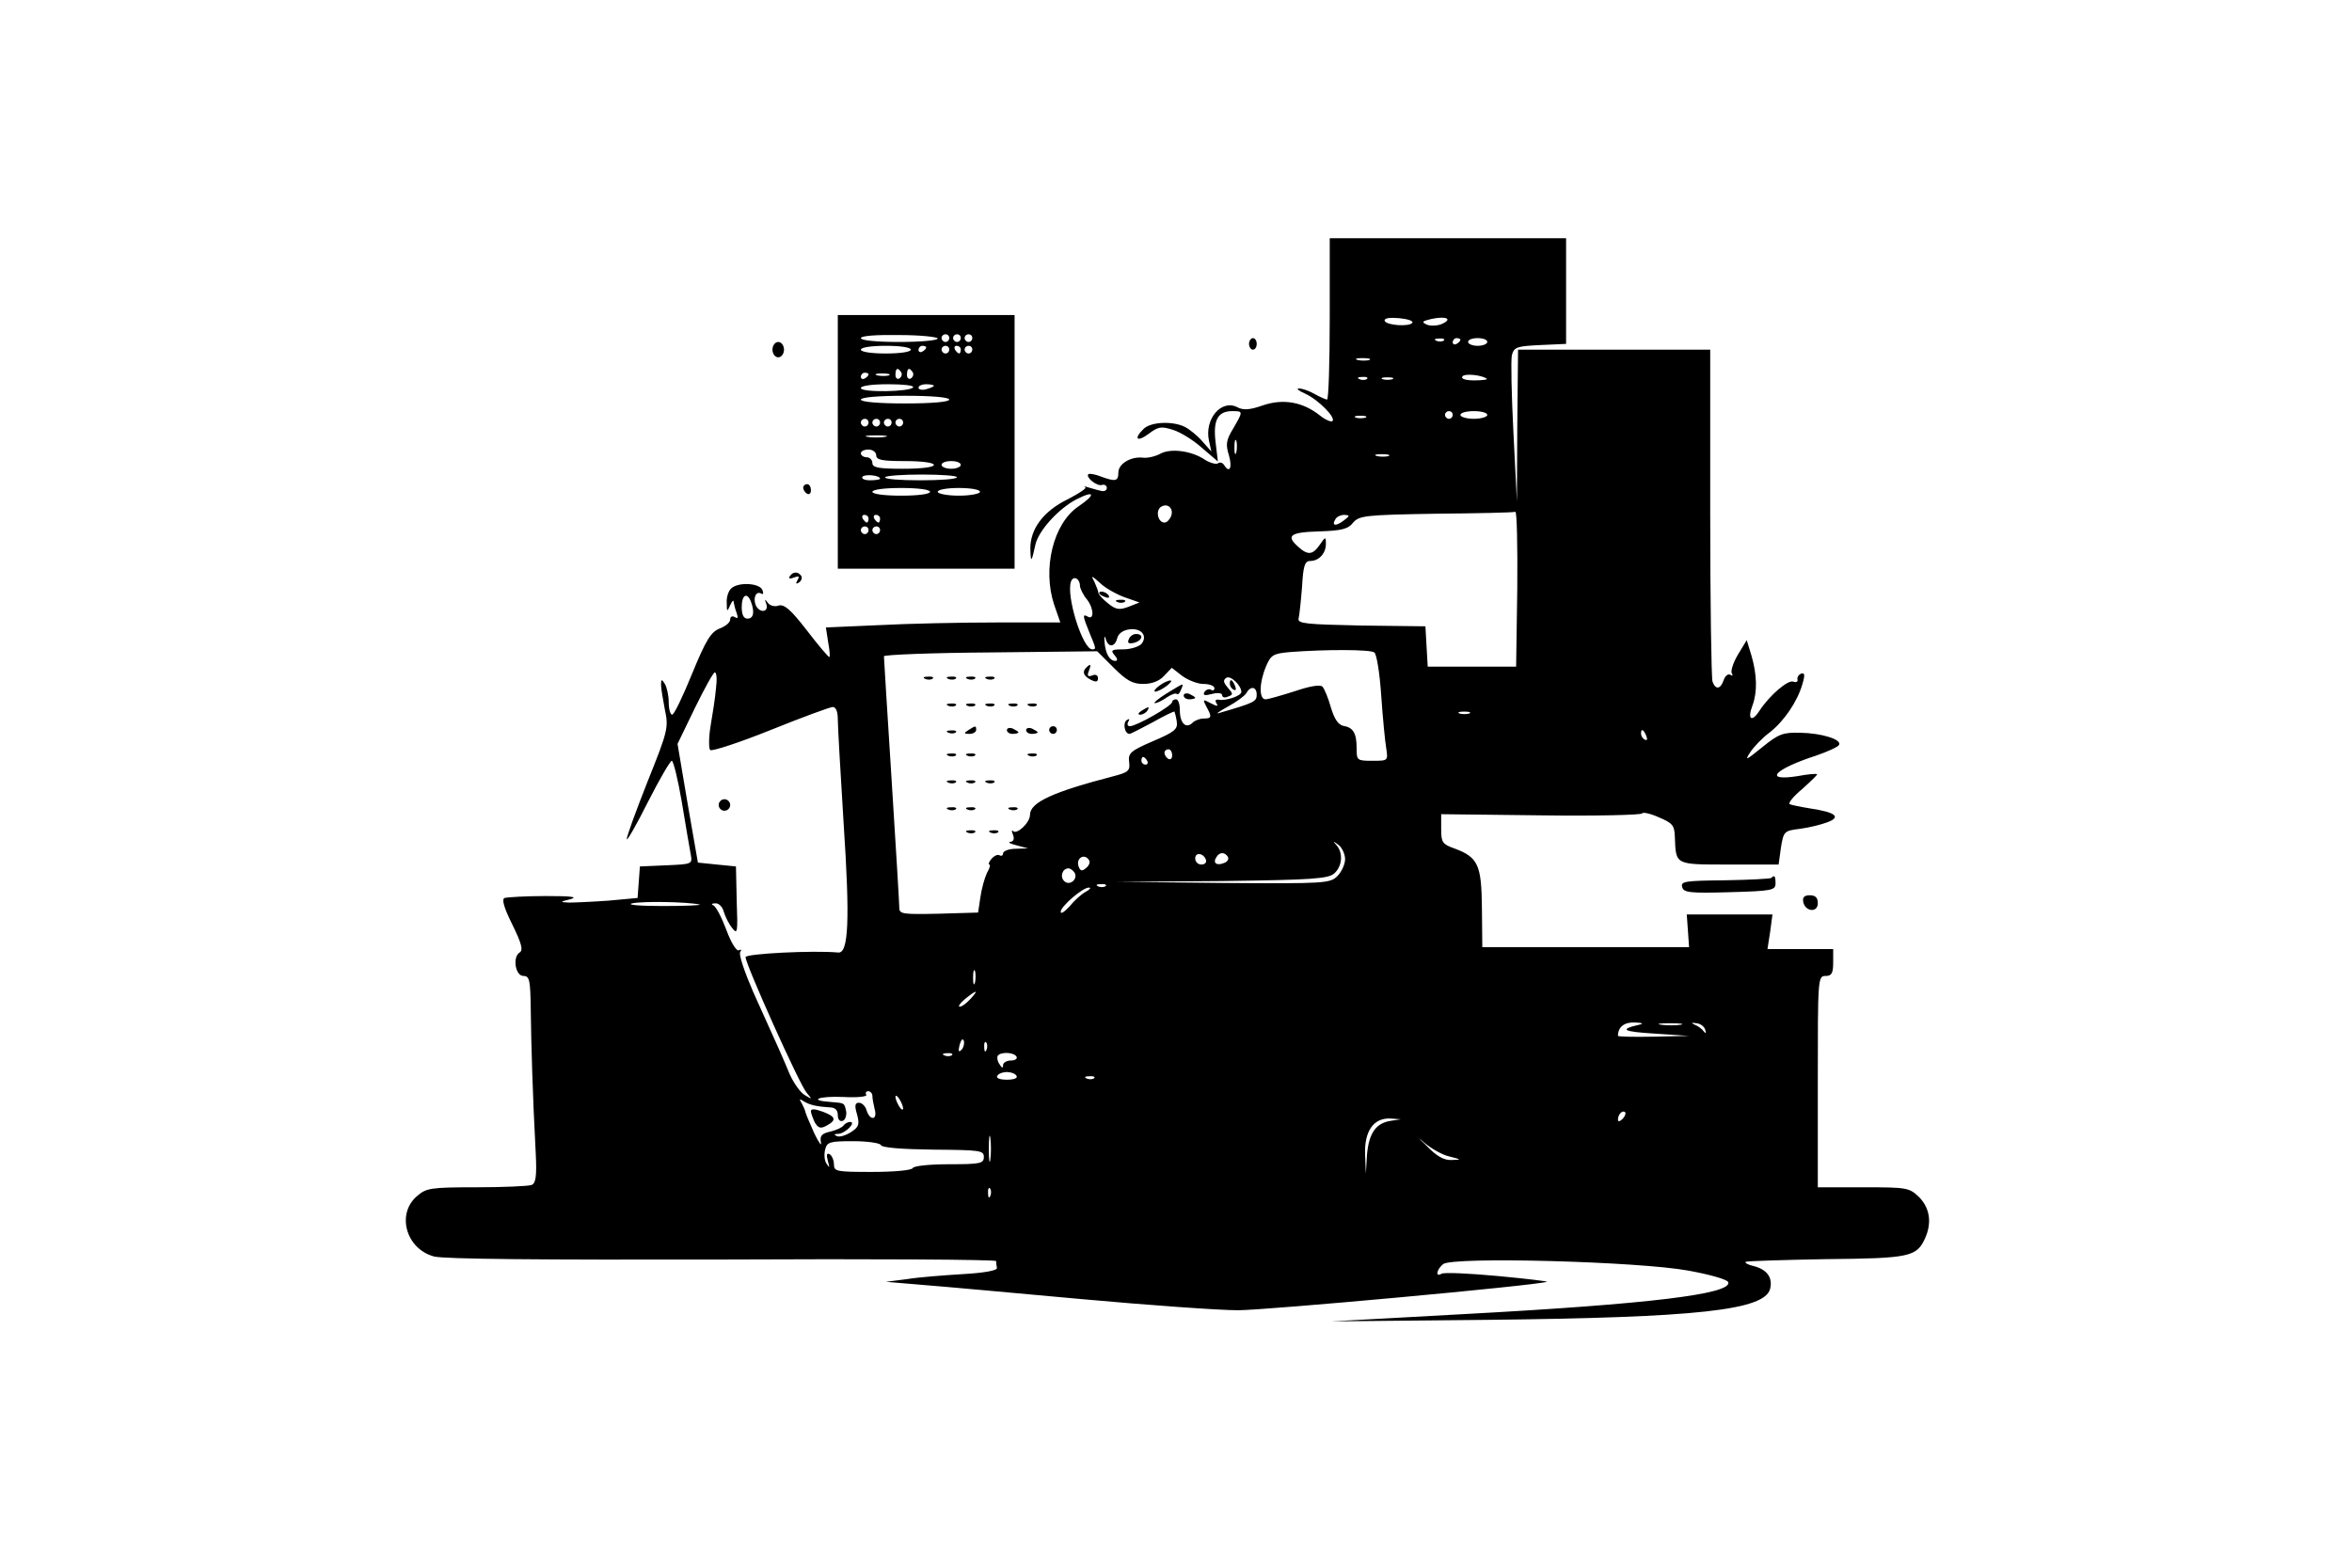 <?xml version="1.0" standalone="no"?>
<!DOCTYPE svg PUBLIC "-//W3C//DTD SVG 20010904//EN"
 "http://www.w3.org/TR/2001/REC-SVG-20010904/DTD/svg10.dtd">
<svg version="1.0" xmlns="http://www.w3.org/2000/svg"
 width="612pt" height="408pt" viewBox="0 0 612 408"
 preserveAspectRatio="xMidYMid meet">

<g transform="translate(0,408) scale(0.1,-0.1)"
fill="#000000" stroke="none">
<path d="M3460 3250 c0 -115 -3 -210 -7 -210 -5 1 -19 7 -33 15 -14 8 -32 14
-40 14 -8 0 -1 -6 15 -13 34 -15 82 -63 72 -72 -3 -3 -18 3 -33 15 -44 35 -95
44 -148 26 -34 -12 -51 -13 -66 -5 -42 22 -87 -31 -74 -88 l6 -27 -24 27 c-12
14 -33 31 -45 37 -32 16 -89 13 -107 -5 -27 -26 -18 -36 13 -13 25 19 33 20
64 10 19 -6 53 -27 75 -47 l41 -35 -6 50 c-7 58 6 81 43 81 29 0 29 0 3 -45
-19 -31 -20 -42 -11 -71 9 -32 1 -47 -13 -24 -4 6 -11 8 -16 4 -5 -3 -20 1
-33 9 -35 24 -90 31 -117 16 -13 -7 -34 -12 -46 -10 -31 3 -63 -16 -63 -39 0
-23 -8 -24 -46 -10 -15 6 -29 8 -32 6 -8 -8 23 -33 36 -28 6 2 12 -2 12 -8 0
-7 -8 -10 -17 -7 -10 2 -25 7 -33 9 -8 3 -11 3 -6 0 5 -2 -16 -16 -45 -31 -64
-31 -99 -78 -98 -130 1 -37 3 -35 13 11 8 37 61 95 108 119 47 24 50 12 4 -19
-66 -45 -94 -163 -63 -256 l16 -46 -168 0 c-92 0 -230 -3 -305 -7 l-137 -6 6
-39 c4 -21 5 -38 3 -38 -3 0 -29 31 -59 70 -41 53 -58 68 -73 64 -10 -4 -23 0
-28 7 -8 11 -9 10 -4 -3 7 -23 -19 -24 -28 -2 -7 19 2 37 15 29 5 -3 6 1 3 9
-7 19 -64 22 -82 4 -7 -7 -12 -23 -11 -37 0 -24 1 -24 9 -6 5 11 9 15 9 8 1
-6 4 -19 8 -29 4 -12 3 -15 -5 -10 -7 4 -12 1 -12 -6 0 -8 -12 -18 -28 -24
-22 -9 -35 -29 -71 -117 -24 -59 -47 -107 -52 -107 -5 0 -9 15 -9 33 0 17 -5
39 -10 47 -8 13 -10 13 -10 -2 0 -9 5 -39 10 -65 10 -46 8 -55 -45 -187 -30
-76 -55 -144 -54 -150 0 -6 25 37 55 97 30 59 58 107 62 107 4 0 16 -48 26
-107 10 -60 20 -120 23 -135 5 -27 5 -27 -63 -30 l-69 -3 -3 -41 -3 -41 -76
-7 c-42 -3 -88 -5 -102 -5 -25 1 -25 2 4 9 20 6 0 8 -65 8 -52 0 -100 -3 -107
-5 -8 -3 -2 -25 20 -69 24 -49 29 -67 19 -73 -19 -12 -11 -61 10 -61 16 0 18
-11 19 -87 1 -87 5 -226 13 -375 3 -60 0 -78 -11 -82 -8 -3 -73 -6 -143 -6
-120 0 -131 -2 -155 -23 -54 -46 -29 -137 44 -157 26 -7 276 -9 750 -8 391 2
712 0 713 -4 0 -5 1 -13 2 -18 1 -7 -36 -13 -89 -16 -49 -3 -115 -8 -145 -13
l-55 -7 95 -8 c52 -4 239 -21 414 -37 176 -16 359 -29 407 -29 73 0 773 64
804 74 5 1 -52 8 -127 15 -75 7 -141 10 -147 6 -17 -10 -13 11 4 25 24 20 510
7 639 -17 55 -10 101 -23 103 -30 10 -31 -207 -57 -687 -83 l-345 -19 405 4
c547 6 722 25 736 81 7 29 -8 50 -43 59 -14 3 -23 8 -21 11 3 2 97 5 209 7
218 2 236 6 258 54 18 40 13 78 -15 107 -26 25 -31 26 -145 26 l-119 0 0 275
c0 268 0 275 20 275 16 0 20 7 20 35 l0 35 -86 0 -85 0 7 45 6 45 -112 0 -111
0 3 -42 3 -43 -269 0 -269 0 -1 101 c-1 114 -10 133 -72 156 -31 11 -34 16
-34 50 l0 39 260 -3 c143 -2 261 1 263 5 1 4 21 0 43 -10 36 -15 41 -21 42
-51 3 -74 -1 -72 142 -72 l128 0 6 44 c7 42 8 44 50 49 23 3 55 11 71 17 37
14 21 26 -45 36 -25 4 -49 9 -53 11 -5 3 10 21 33 40 22 20 40 37 38 38 -2 2
-25 0 -51 -5 -90 -14 -61 18 50 54 29 10 55 22 58 27 9 14 -44 31 -101 32 -45
1 -56 -3 -99 -38 -42 -34 -46 -36 -31 -13 10 15 32 38 51 52 37 29 72 80 85
126 7 23 6 30 -3 27 -7 -3 -11 -9 -10 -15 2 -6 -3 -9 -11 -6 -14 5 -61 -35
-88 -76 -20 -31 -32 -22 -18 14 13 35 12 80 -3 131 l-12 39 -23 -38 c-12 -20
-19 -42 -16 -48 4 -6 2 -8 -4 -4 -6 3 -13 -3 -17 -14 -8 -24 -21 -26 -29 -4
-3 9 -6 207 -6 440 l0 424 -250 0 -250 0 -2 -197 -1 -198 -9 179 c-5 98 -7
189 -4 202 6 21 13 23 74 26 l67 3 0 137 0 138 -307 0 -308 0 0 -210z m215
-10 c-7 -11 -68 -7 -72 5 -2 7 12 9 37 7 22 -2 38 -7 35 -12z m77 -3 c-11 -5
-29 -6 -39 -2 -15 7 -13 9 12 15 38 8 56 0 27 -13z m5 -43 c-3 -3 -12 -4 -19
-1 -8 3 -5 6 6 6 11 1 17 -2 13 -5z m43 2 c0 -3 -4 -8 -10 -11 -5 -3 -10 -1
-10 4 0 6 5 11 10 11 6 0 10 -2 10 -4z m70 -6 c0 -5 -11 -10 -25 -10 -14 0
-25 5 -25 10 0 6 11 10 25 10 14 0 25 -4 25 -10z m-307 -47 c-7 -2 -21 -2 -30
0 -10 3 -4 5 12 5 17 0 24 -2 18 -5z m306 -49 c2 -2 -12 -4 -33 -4 -22 0 -35
4 -31 10 5 9 52 4 64 -6z m-312 0 c-3 -3 -12 -4 -19 -1 -8 3 -5 6 6 6 11 1 17
-2 13 -5z m66 -1 c-7 -2 -19 -2 -25 0 -7 3 -2 5 12 5 14 0 19 -2 13 -5z m157
-93 c0 -5 -4 -10 -10 -10 -5 0 -10 5 -10 10 0 6 5 10 10 10 6 0 10 -4 10 -10z
m90 0 c0 -5 -16 -10 -35 -10 -19 0 -35 5 -35 10 0 6 16 10 35 10 19 0 35 -4
35 -10z m-317 -7 c-7 -2 -19 -2 -25 0 -7 3 -2 5 12 5 14 0 19 -2 13 -5z m-336
-90 c-3 -10 -5 -4 -5 12 0 17 2 24 5 18 2 -7 2 -21 0 -30z m396 -10 c-7 -2
-21 -2 -30 0 -10 3 -4 5 12 5 17 0 24 -2 18 -5z m-566 -157 c-4 -9 -11 -16
-17 -16 -17 0 -24 31 -9 41 18 11 34 -5 26 -25z m901 -188 l-3 -203 -115 0
-115 0 -3 52 -3 53 -167 2 c-143 3 -166 5 -163 18 2 8 6 45 9 83 3 54 7 67 21
67 23 0 41 20 41 44 0 20 -1 20 -16 -2 -18 -26 -31 -28 -56 -5 -33 29 -21 38
55 40 58 2 75 6 88 23 16 18 31 20 215 23 110 1 202 3 207 5 4 1 6 -89 5 -200z
m-452 177 c-21 -16 -32 -13 -21 4 3 6 14 11 23 11 15 -1 15 -2 -2 -15z m-686
-169 c0 -7 8 -24 19 -37 18 -24 18 -55 0 -43 -13 7 -11 -1 6 -43 17 -41 18
-43 7 -43 -25 0 -69 141 -55 177 6 16 23 7 23 -11z m115 -30 l40 -14 -28 -11
c-24 -9 -33 -8 -53 8 -14 11 -25 23 -26 28 0 4 -5 17 -10 28 -10 18 -8 18 14
-2 13 -13 42 -29 63 -37z m-971 -12 c10 -27 7 -44 -9 -44 -10 0 -15 10 -15 30
0 32 14 40 24 14z m1016 -110 c-7 -7 -28 -14 -47 -14 -30 0 -34 -2 -23 -15 8
-9 9 -15 2 -15 -15 0 -26 20 -28 50 -1 14 0 17 3 8 6 -24 24 -23 30 1 3 12 15
21 32 23 31 4 48 -17 31 -38z m4 -104 c23 0 42 7 55 21 l20 21 27 -21 c15 -11
40 -21 55 -21 16 0 29 -5 29 -11 0 -5 -4 -8 -9 -4 -5 3 -13 0 -17 -6 -5 -9 1
-10 20 -5 15 4 26 2 26 -3 0 -6 7 -8 15 -4 14 5 14 7 0 23 -12 14 -13 20 -4
26 11 7 39 -20 39 -37 0 -10 -41 -24 -59 -20 -8 1 -10 -2 -6 -9 6 -9 2 -9 -15
0 -20 11 -21 10 -11 -9 15 -27 14 -31 -7 -31 -10 0 -23 -5 -29 -11 -17 -17
-33 -1 -33 32 0 16 -4 29 -10 29 -5 0 -10 -3 -10 -7 0 -10 -93 -63 -110 -63
-6 0 -8 5 -4 12 4 7 3 8 -4 4 -11 -7 -6 -36 7 -36 3 0 30 14 60 30 30 17 55
29 57 28 1 -2 4 -13 6 -26 3 -20 -6 -27 -62 -51 -58 -25 -65 -31 -62 -54 3
-23 -2 -27 -40 -37 -158 -41 -218 -68 -218 -101 0 -20 -34 -52 -44 -42 -4 4
-4 0 0 -10 4 -11 1 -17 -7 -18 -8 -1 0 -5 16 -9 l30 -8 -32 -1 c-18 0 -33 -6
-33 -12 0 -5 -4 -8 -9 -5 -5 3 -14 -1 -21 -9 -7 -8 -9 -15 -6 -15 4 0 1 -10
-6 -22 -6 -13 -14 -41 -17 -63 l-6 -40 -102 -3 c-93 -2 -103 -1 -103 15 0 10
-9 160 -20 333 -11 173 -20 318 -20 322 0 4 125 9 278 10 l277 3 42 -42 c34
-34 50 -43 77 -43z m602 82 c6 -4 14 -53 18 -112 4 -58 10 -120 13 -137 5 -33
5 -33 -36 -33 -40 0 -41 1 -41 33 0 39 -9 54 -35 58 -13 3 -23 18 -32 48 -7
25 -17 49 -22 54 -6 6 -34 1 -72 -12 -35 -11 -69 -21 -76 -21 -17 0 -17 42 1
85 13 31 19 34 63 38 92 7 208 7 219 -1z m-1713 -94 c-2 -24 -9 -68 -14 -97
-5 -30 -5 -59 -1 -63 4 -4 75 19 157 52 82 33 155 60 162 60 8 0 13 -12 13
-32 0 -18 7 -139 15 -268 17 -256 13 -342 -14 -339 -65 6 -241 -3 -241 -12 0
-19 141 -333 159 -353 15 -18 15 -18 -5 -6 -12 7 -29 32 -39 54 -18 43 -26 62
-95 214 -22 51 -38 97 -34 104 4 6 3 8 -3 5 -6 -4 -20 18 -33 53 -12 32 -27
61 -34 64 -6 2 -4 5 5 5 9 1 19 -9 22 -21 4 -13 13 -32 22 -43 14 -18 15 -13
12 70 l-2 90 -50 5 -49 5 -27 155 -26 154 45 93 c25 51 48 93 52 93 5 0 6 -19
3 -42z m1407 -16 c0 -18 -6 -21 -99 -48 -9 -3 2 5 24 17 22 12 44 28 48 35 11
20 27 17 27 -4z m553 -49 c-7 -2 -19 -2 -25 0 -7 3 -2 5 12 5 14 0 19 -2 13
-5z m461 -59 c3 -8 2 -12 -4 -9 -6 3 -10 10 -10 16 0 14 7 11 14 -7z m-1234
-50 c0 -8 -4 -12 -10 -9 -5 3 -10 10 -10 16 0 5 5 9 10 9 6 0 10 -7 10 -16z
m-65 -14 c3 -5 1 -10 -4 -10 -6 0 -11 5 -11 10 0 6 2 10 4 10 3 0 8 -4 11 -10z
m515 -256 c0 -13 -9 -33 -20 -44 -19 -19 -32 -20 -297 -18 l-278 3 274 2 c238
3 277 6 293 20 21 19 23 53 6 73 -11 12 -10 12 5 1 9 -7 17 -24 17 -37z m-362
-2 c2 -7 -3 -12 -12 -12 -9 0 -16 7 -16 16 0 17 22 14 28 -4z m57 8 c3 -6 -1
-13 -10 -16 -19 -8 -30 0 -20 15 8 14 22 14 30 1z m-361 -9 c3 -5 0 -14 -8
-20 -10 -9 -15 -8 -19 3 -9 22 15 37 27 17z m-38 -32 c10 -17 -13 -36 -27 -22
-12 12 -4 33 11 33 5 0 12 -5 16 -11z m81 -35 c-3 -3 -12 -4 -19 -1 -8 3 -5 6
6 6 11 1 17 -2 13 -5z m-52 -15 c-11 -6 -30 -23 -42 -38 -13 -14 -23 -21 -23
-14 0 14 57 63 73 63 7 0 3 -5 -8 -11z m-1005 -33 c8 -2 -34 -4 -95 -4 -60 0
-96 3 -80 7 28 6 142 4 175 -3z m717 -203 c-3 -10 -5 -4 -5 12 0 17 2 24 5 18
2 -7 2 -21 0 -30z m-12 -43 c-10 -11 -22 -20 -28 -20 -5 0 1 9 14 20 31 25 37
25 14 0z m1740 -67 c-53 -12 -42 -18 40 -23 l90 -6 -92 -2 c-51 -1 -93 0 -93
2 0 23 16 36 44 35 20 -1 24 -3 11 -6z m108 0 c-13 -2 -35 -2 -50 0 -16 2 -5
4 22 4 28 0 40 -2 28 -4z m64 -13 c3 -10 2 -11 -4 -4 -4 6 -15 14 -23 17 -11
5 -9 6 4 4 11 -1 21 -9 23 -17z m-1935 -52 c-8 -8 -9 -4 -5 13 4 13 8 18 11
10 2 -7 -1 -18 -6 -23z m65 0 c-3 -8 -6 -5 -6 6 -1 11 2 17 5 13 3 -3 4 -12 1
-19z m-90 -14 c-3 -3 -12 -4 -19 -1 -8 3 -5 6 6 6 11 1 17 -2 13 -5z m168 -4
c3 -5 -3 -10 -14 -10 -12 0 -21 -6 -21 -12 0 -9 -3 -8 -9 2 -6 8 -7 18 -5 22
7 11 42 10 49 -2z m0 -50 c4 -6 -7 -10 -25 -10 -18 0 -29 4 -25 10 3 6 15 10
25 10 10 0 22 -4 25 -10z m202 -6 c-3 -3 -12 -4 -19 -1 -8 3 -5 6 6 6 11 1 17
-2 13 -5z m-577 -46 c0 -7 3 -23 6 -35 8 -28 -12 -31 -21 -3 -3 11 -12 20 -20
20 -10 0 -12 -7 -5 -30 7 -26 5 -33 -15 -46 -14 -9 -30 -14 -37 -11 -9 4 -8 6
3 6 19 1 48 31 31 31 -6 0 -13 -4 -17 -9 -3 -5 -18 -12 -34 -16 -23 -5 -28
-11 -25 -28 3 -12 -5 -2 -17 23 -11 25 -22 50 -23 55 -1 6 -6 16 -10 24 -7 11
-6 12 5 5 16 -10 35 -14 67 -16 15 0 22 -7 22 -20 0 -11 5 -18 13 -15 6 2 10
13 9 23 -5 24 -3 23 -40 26 -61 4 -32 16 33 13 37 -2 63 1 59 6 -3 5 0 9 5 9
6 0 11 -6 11 -12z m80 -33 c0 -5 -5 -3 -10 5 -5 8 -10 20 -10 25 0 6 5 3 10
-5 5 -8 10 -19 10 -25z m1872 -27 c-7 -7 -12 -8 -12 -2 0 14 12 26 19 19 2 -3
-1 -11 -7 -17z m-603 -5 c-39 -6 -57 -32 -62 -88 l-3 -50 -2 51 c-2 60 22 95
66 93 l27 -2 -26 -4z m-1042 -100 c-2 -16 -4 -3 -4 27 0 30 2 43 4 28 2 -16 2
-40 0 -55z m1195 7 c31 -8 32 -8 5 -9 -20 -1 -39 10 -65 37 -22 21 -24 25 -6
8 18 -15 47 -32 66 -36z m-1480 30 c2 -7 55 -11 136 -12 122 -1 132 -2 132
-19 0 -17 -9 -19 -89 -19 -50 0 -93 -4 -96 -10 -3 -6 -50 -10 -106 -10 -91 0
-99 1 -99 19 0 11 -5 23 -11 27 -8 4 -9 -1 -5 -17 5 -18 5 -20 -3 -8 -6 8 -7
25 -4 37 5 20 12 22 73 22 38 0 70 -5 72 -10z m285 -132 c-3 -8 -6 -5 -6 6 -1
11 2 17 5 13 3 -3 4 -12 1 -19z"/>
<path d="M2860 2536 c0 -2 7 -7 16 -10 8 -3 12 -2 9 4 -6 10 -25 14 -25 6z"/>
<path d="M2908 2513 c7 -3 16 -2 19 1 4 3 -2 6 -13 5 -11 0 -14 -3 -6 -6z"/>
<path d="M2937 2416 c-4 -10 0 -12 14 -9 22 6 26 23 5 23 -8 0 -16 -6 -19 -14z"/>
<path d="M2827 2343 c-12 -11 -8 -22 11 -32 14 -7 19 -6 19 4 0 8 -7 11 -15 7
-11 -4 -14 -1 -9 11 7 18 5 21 -6 10z"/>
<path d="M2408 2313 c7 -3 16 -2 19 1 4 3 -2 6 -13 5 -11 0 -14 -3 -6 -6z"/>
<path d="M2468 2313 c7 -3 16 -2 19 1 4 3 -2 6 -13 5 -11 0 -14 -3 -6 -6z"/>
<path d="M2518 2313 c7 -3 16 -2 19 1 4 3 -2 6 -13 5 -11 0 -14 -3 -6 -6z"/>
<path d="M2568 2313 c7 -3 16 -2 19 1 4 3 -2 6 -13 5 -11 0 -14 -3 -6 -6z"/>
<path d="M3016 2295 c-11 -8 -15 -15 -10 -15 6 0 19 7 30 15 10 8 15 14 9 14
-5 0 -19 -6 -29 -14z"/>
<path d="M3200 2301 c0 -6 4 -13 10 -16 6 -3 7 1 4 9 -7 18 -14 21 -14 7z"/>
<path d="M3035 2275 c-22 -14 -35 -25 -30 -25 6 0 20 7 31 15 12 8 24 12 26 9
3 -3 8 2 11 11 8 19 10 19 -38 -10z"/>
<path d="M3080 2270 c0 -6 7 -10 15 -10 8 0 15 2 15 4 0 2 -7 6 -15 10 -8 3
-15 1 -15 -4z"/>
<path d="M2468 2243 c7 -3 16 -2 19 1 4 3 -2 6 -13 5 -11 0 -14 -3 -6 -6z"/>
<path d="M2518 2243 c7 -3 16 -2 19 1 4 3 -2 6 -13 5 -11 0 -14 -3 -6 -6z"/>
<path d="M2568 2243 c7 -3 16 -2 19 1 4 3 -2 6 -13 5 -11 0 -14 -3 -6 -6z"/>
<path d="M2628 2243 c7 -3 16 -2 19 1 4 3 -2 6 -13 5 -11 0 -14 -3 -6 -6z"/>
<path d="M2678 2243 c7 -3 16 -2 19 1 4 3 -2 6 -13 5 -11 0 -14 -3 -6 -6z"/>
<path d="M2970 2230 c-9 -6 -10 -10 -3 -10 6 0 15 5 18 10 8 12 4 12 -15 0z"/>
<path d="M2520 2180 c-13 -8 -12 -10 3 -10 9 0 17 5 17 10 0 12 -1 12 -20 0z"/>
<path d="M2620 2180 c0 -6 7 -10 15 -10 8 0 15 2 15 4 0 2 -7 6 -15 10 -8 3
-15 1 -15 -4z"/>
<path d="M2670 2180 c0 -6 7 -10 15 -10 8 0 15 2 15 4 0 2 -7 6 -15 10 -8 3
-15 1 -15 -4z"/>
<path d="M2730 2180 c0 -5 5 -10 10 -10 6 0 10 5 10 10 0 6 -4 10 -10 10 -5 0
-10 -4 -10 -10z"/>
<path d="M2468 2173 c7 -3 16 -2 19 1 4 3 -2 6 -13 5 -11 0 -14 -3 -6 -6z"/>
<path d="M2468 2113 c7 -3 16 -2 19 1 4 3 -2 6 -13 5 -11 0 -14 -3 -6 -6z"/>
<path d="M2518 2113 c7 -3 16 -2 19 1 4 3 -2 6 -13 5 -11 0 -14 -3 -6 -6z"/>
<path d="M2678 2113 c7 -3 16 -2 19 1 4 3 -2 6 -13 5 -11 0 -14 -3 -6 -6z"/>
<path d="M2468 2043 c7 -3 16 -2 19 1 4 3 -2 6 -13 5 -11 0 -14 -3 -6 -6z"/>
<path d="M2518 2043 c7 -3 16 -2 19 1 4 3 -2 6 -13 5 -11 0 -14 -3 -6 -6z"/>
<path d="M2568 2043 c7 -3 16 -2 19 1 4 3 -2 6 -13 5 -11 0 -14 -3 -6 -6z"/>
<path d="M2468 1973 c7 -3 16 -2 19 1 4 3 -2 6 -13 5 -11 0 -14 -3 -6 -6z"/>
<path d="M2518 1973 c7 -3 16 -2 19 1 4 3 -2 6 -13 5 -11 0 -14 -3 -6 -6z"/>
<path d="M2628 1973 c7 -3 16 -2 19 1 4 3 -2 6 -13 5 -11 0 -14 -3 -6 -6z"/>
<path d="M2518 1913 c7 -3 16 -2 19 1 4 3 -2 6 -13 5 -11 0 -14 -3 -6 -6z"/>
<path d="M2578 1913 c7 -3 16 -2 19 1 4 3 -2 6 -13 5 -11 0 -14 -3 -6 -6z"/>
<path d="M1870 1985 c0 -8 7 -15 15 -15 8 0 15 7 15 15 0 8 -7 15 -15 15 -8 0
-15 -7 -15 -15z"/>
<path d="M2110 1188 c0 -5 5 -18 10 -29 9 -15 15 -17 30 -9 28 15 25 24 -10
37 -19 7 -30 8 -30 1z"/>
<path d="M2180 2930 l0 -330 230 0 230 0 0 330 0 330 -230 0 -230 0 0 -330z
m260 269 c0 -5 -45 -9 -100 -9 -59 0 -100 4 -100 10 0 6 40 9 100 8 55 0 100
-5 100 -9z m30 1 c0 -5 -4 -10 -10 -10 -5 0 -10 5 -10 10 0 6 5 10 10 10 6 0
10 -4 10 -10z m30 0 c0 -5 -4 -10 -10 -10 -5 0 -10 5 -10 10 0 6 5 10 10 10 6
0 10 -4 10 -10z m30 0 c0 -5 -4 -10 -10 -10 -5 0 -10 5 -10 10 0 6 5 10 10 10
6 0 10 -4 10 -10z m-160 -30 c0 -6 -28 -10 -65 -10 -37 0 -65 4 -65 10 0 6 28
10 65 10 37 0 65 -4 65 -10z m40 6 c0 -3 -4 -8 -10 -11 -5 -3 -10 -1 -10 4 0
6 5 11 10 11 6 0 10 -2 10 -4z m60 -6 c0 -5 -4 -10 -10 -10 -5 0 -10 5 -10 10
0 6 5 10 10 10 6 0 10 -4 10 -10z m30 0 c0 -5 -2 -10 -4 -10 -3 0 -8 5 -11 10
-3 6 -1 10 4 10 6 0 11 -4 11 -10z m30 0 c0 -5 -4 -10 -10 -10 -5 0 -10 5 -10
10 0 6 5 10 10 10 6 0 10 -4 10 -10z m-185 -59 c3 -5 1 -12 -5 -16 -5 -3 -10
1 -10 9 0 18 6 21 15 7z m30 0 c3 -5 1 -12 -5 -16 -5 -3 -10 1 -10 9 0 18 6
21 15 7z m-115 -5 c0 -3 -4 -8 -10 -11 -5 -3 -10 -1 -10 4 0 6 5 11 10 11 6 0
10 -2 10 -4z m53 -3 c-7 -2 -21 -2 -30 0 -10 3 -4 5 12 5 17 0 24 -2 18 -5z
m63 -31 c-7 -12 -136 -14 -136 -2 0 6 29 10 71 10 38 0 68 -3 65 -8z m54 4 c0
-2 -9 -6 -20 -9 -11 -3 -20 -1 -20 4 0 5 9 9 20 9 11 0 20 -2 20 -4z m40 -36
c0 -6 -45 -10 -115 -10 -70 0 -115 4 -115 10 0 6 45 10 115 10 70 0 115 -4
115 -10z m-210 -60 c0 -5 -4 -10 -10 -10 -5 0 -10 5 -10 10 0 6 5 10 10 10 6
0 10 -4 10 -10z m30 0 c0 -5 -4 -10 -10 -10 -5 0 -10 5 -10 10 0 6 5 10 10 10
6 0 10 -4 10 -10z m30 0 c0 -5 -4 -10 -10 -10 -5 0 -10 5 -10 10 0 6 5 10 10
10 6 0 10 -4 10 -10z m30 0 c0 -5 -4 -10 -10 -10 -5 0 -10 5 -10 10 0 6 5 10
10 10 6 0 10 -4 10 -10z m-47 -37 c-13 -2 -33 -2 -45 0 -13 2 -3 4 22 4 25 0
35 -2 23 -4z m-23 -48 c0 -12 15 -15 75 -15 43 0 75 -4 75 -10 0 -6 -33 -10
-80 -10 -64 0 -80 3 -80 15 0 8 -7 15 -15 15 -8 0 -15 5 -15 10 0 6 9 10 20
10 11 0 20 -7 20 -15z m220 -25 c0 -5 -11 -10 -25 -10 -14 0 -25 5 -25 10 0 6
11 10 25 10 14 0 25 -4 25 -10z m-210 -36 c0 -2 -12 -4 -26 -4 -14 0 -23 4
-20 9 6 8 46 4 46 -5z m200 4 c0 -5 -43 -8 -96 -8 -52 0 -93 3 -91 8 3 4 46 7
96 7 50 0 91 -3 91 -7z m-70 -38 c0 -6 -32 -10 -75 -10 -43 0 -75 4 -75 10 0
6 32 10 75 10 43 0 75 -4 75 -10z m130 0 c0 -5 -25 -10 -55 -10 -30 0 -55 5
-55 10 0 6 25 10 55 10 30 0 55 -4 55 -10z m-290 -70 c0 -5 -2 -10 -4 -10 -3
0 -8 5 -11 10 -3 6 -1 10 4 10 6 0 11 -4 11 -10z m30 0 c0 -5 -2 -10 -4 -10
-3 0 -8 5 -11 10 -3 6 -1 10 4 10 6 0 11 -4 11 -10z m-30 -30 c0 -5 -4 -10
-10 -10 -5 0 -10 5 -10 10 0 6 5 10 10 10 6 0 10 -4 10 -10z m30 0 c0 -5 -4
-10 -10 -10 -5 0 -10 5 -10 10 0 6 5 10 10 10 6 0 10 -4 10 -10z"/>
<path d="M3250 3185 c0 -8 5 -15 10 -15 6 0 10 7 10 15 0 8 -4 15 -10 15 -5 0
-10 -7 -10 -15z"/>
<path d="M2010 3170 c0 -11 7 -20 15 -20 8 0 15 9 15 20 0 11 -7 20 -15 20 -8
0 -15 -9 -15 -20z"/>
<path d="M2090 2811 c0 -6 5 -13 10 -16 6 -3 10 1 10 9 0 9 -4 16 -10 16 -5 0
-10 -4 -10 -9z"/>
<path d="M2055 2580 c-4 -6 1 -7 11 -3 13 5 15 3 9 -7 -5 -9 -4 -11 4 -6 6 4
9 12 6 17 -8 12 -22 12 -30 -1z"/>
<path d="M4609 1795 c-3 -2 -57 -5 -121 -6 -103 -1 -115 -3 -111 -17 3 -15 19
-17 123 -14 111 3 120 5 120 23 0 19 -3 23 -11 14z"/>
<path d="M4692 1733 c5 -26 38 -29 38 -4 0 15 -6 21 -21 21 -14 0 -19 -5 -17
-17z"/>
</g>
</svg>
